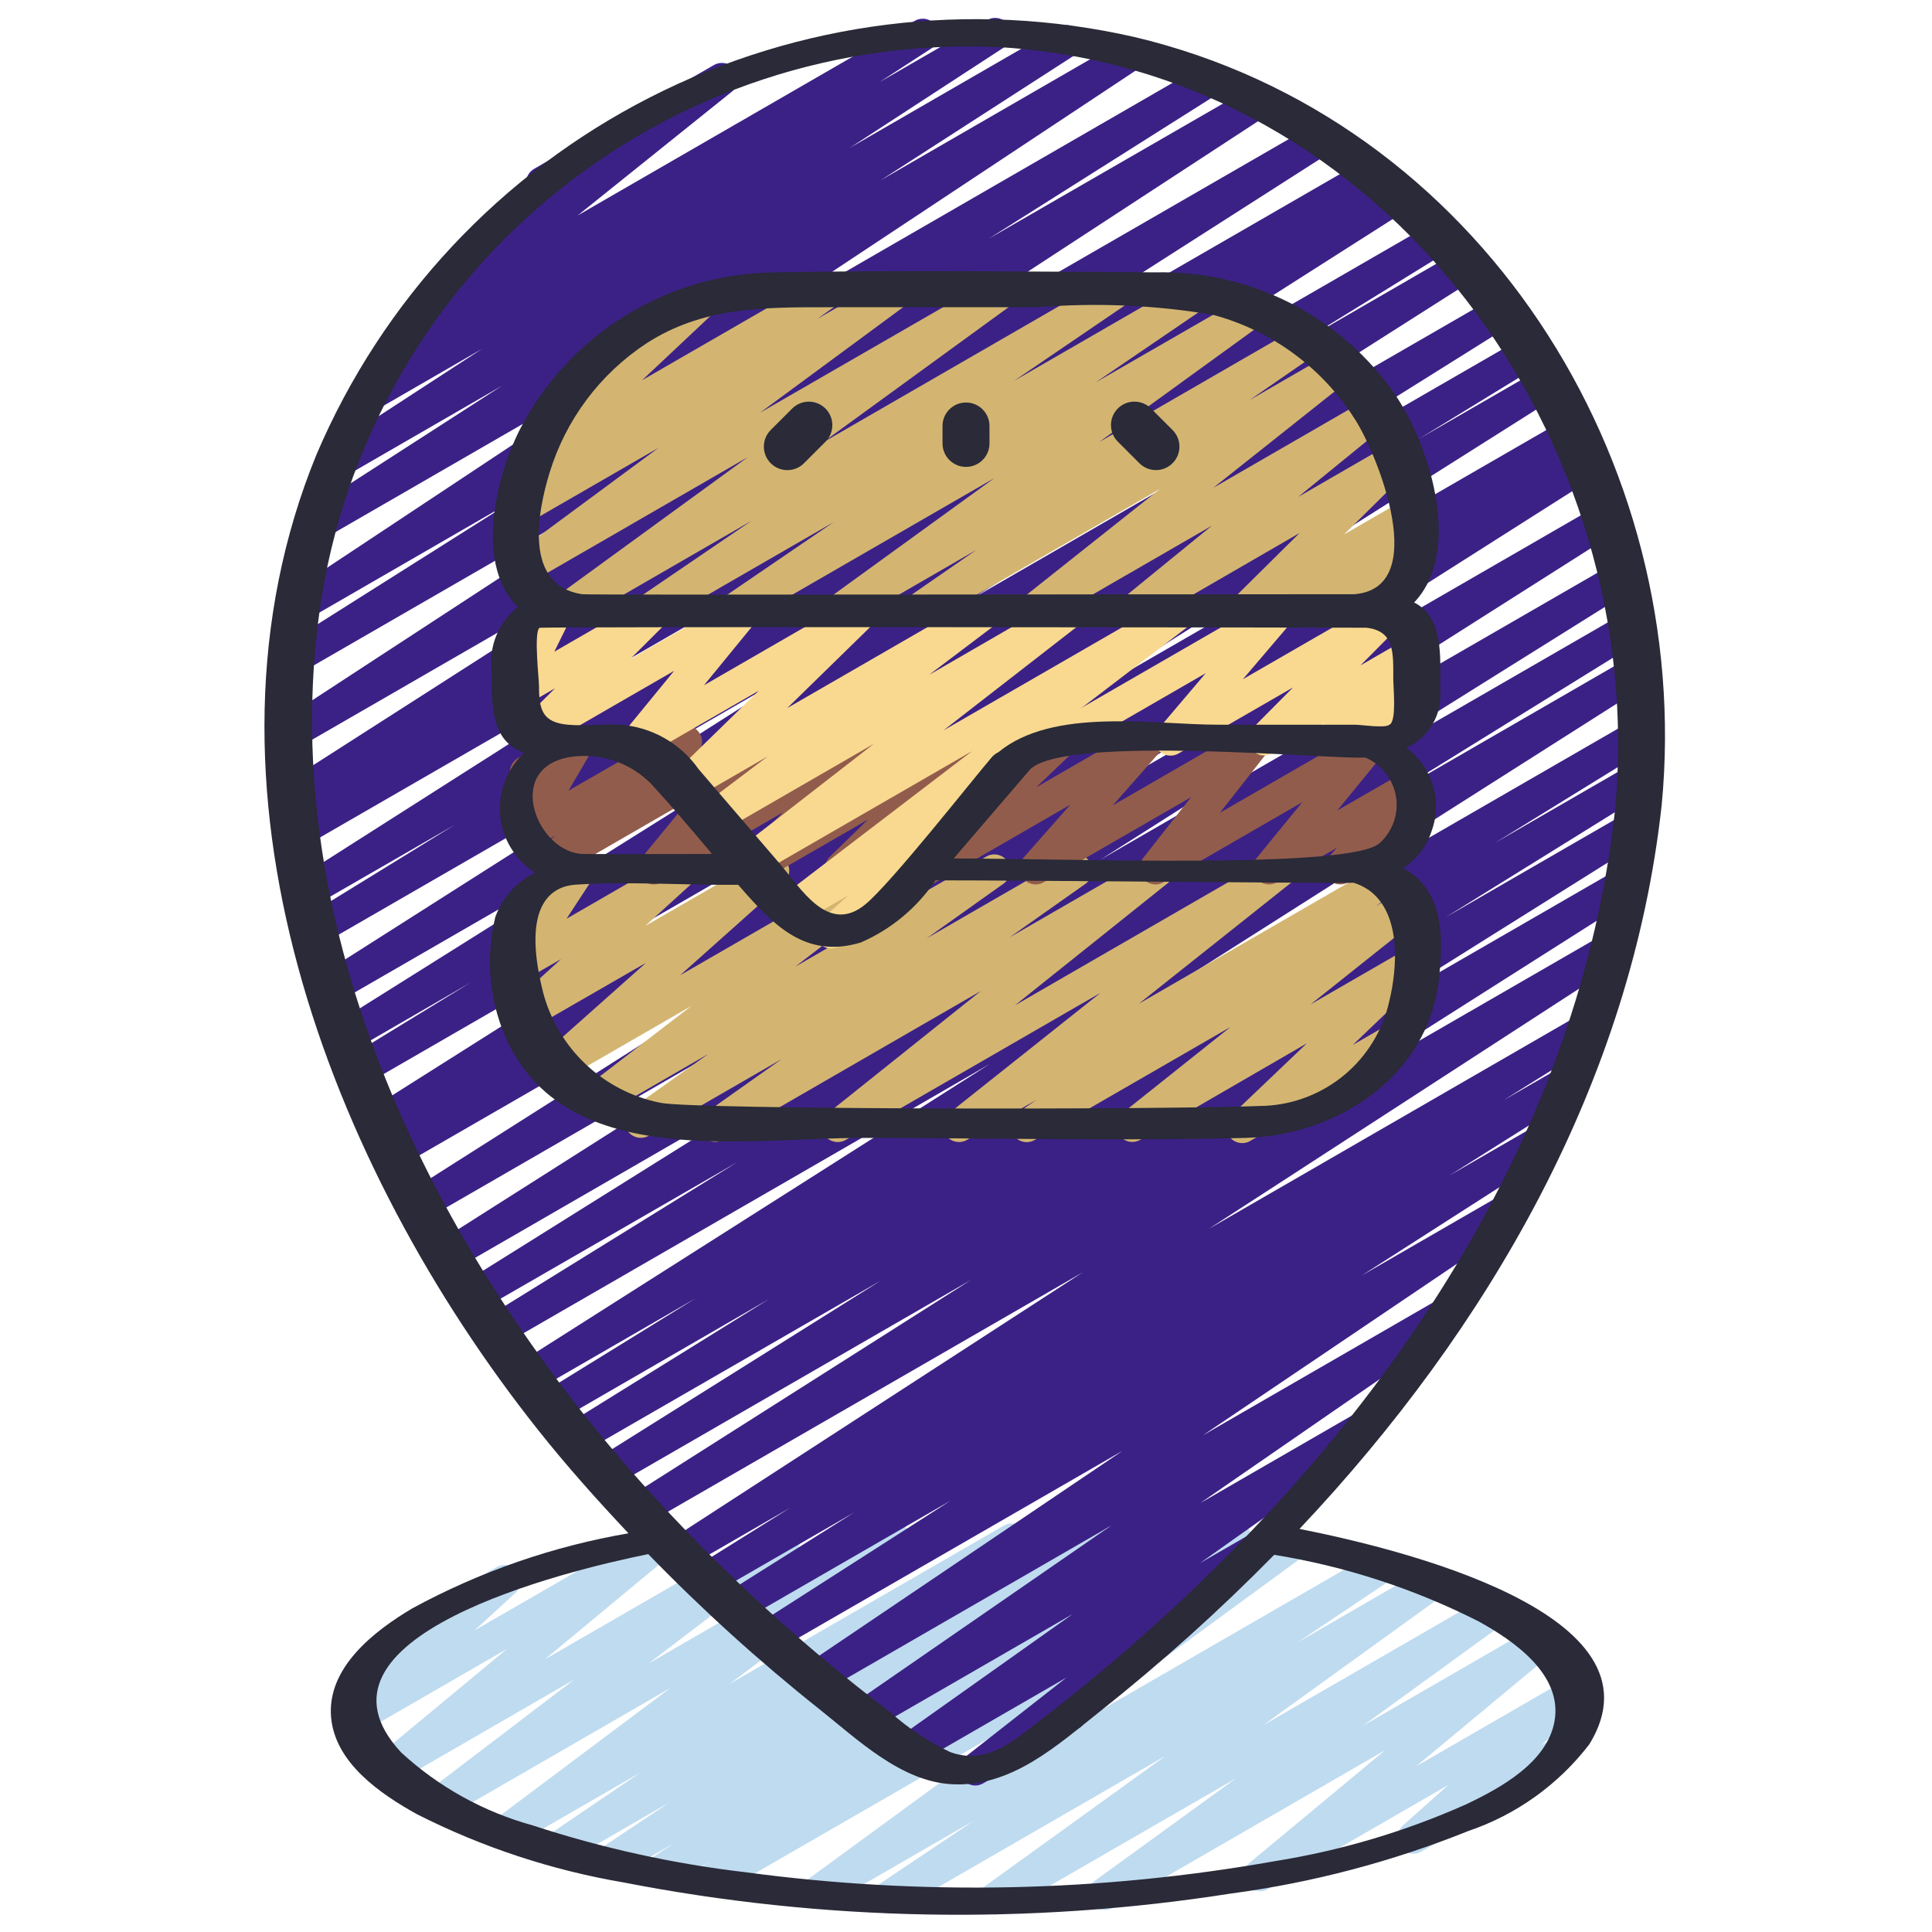 <svg width="44" height="44" viewBox="0 0 44 44" fill="none" xmlns="http://www.w3.org/2000/svg">
<g id="44px / map_restaurant_tags">
<g id="i">
<path id="Vector" d="M22.669 43.603C22.591 43.603 22.516 43.579 22.454 43.533C22.391 43.487 22.345 43.423 22.321 43.349C22.297 43.276 22.297 43.196 22.321 43.123C22.345 43.049 22.392 42.985 22.455 42.94L26.547 39.987L20.424 43.523C20.342 43.571 20.244 43.585 20.152 43.562C20.059 43.539 19.98 43.481 19.929 43.4C19.879 43.32 19.862 43.222 19.882 43.129C19.902 43.036 19.957 42.955 20.036 42.902L22.181 41.464L18.779 43.428C18.697 43.474 18.602 43.487 18.511 43.465C18.421 43.443 18.342 43.387 18.291 43.309C18.24 43.231 18.221 43.136 18.237 43.045C18.254 42.953 18.304 42.871 18.379 42.815L23.776 38.867L16.345 43.154C16.262 43.2 16.165 43.212 16.073 43.189C15.981 43.165 15.903 43.106 15.853 43.025C15.804 42.945 15.787 42.848 15.808 42.755C15.828 42.663 15.883 42.582 15.962 42.529L16.165 42.396L15.182 42.964C15.1 43.012 15.001 43.026 14.908 43.003C14.816 42.979 14.736 42.92 14.685 42.839C14.635 42.757 14.619 42.659 14.64 42.566C14.662 42.473 14.718 42.391 14.799 42.339L15.358 41.972L14.049 42.729C13.967 42.776 13.87 42.789 13.778 42.765C13.686 42.742 13.606 42.684 13.556 42.603C13.506 42.523 13.49 42.426 13.509 42.333C13.529 42.24 13.584 42.159 13.663 42.106L15.264 41.038L12.86 42.426C12.778 42.472 12.681 42.485 12.59 42.462C12.498 42.438 12.42 42.381 12.37 42.301C12.319 42.221 12.302 42.125 12.321 42.033C12.339 41.941 12.393 41.859 12.47 41.805L14.585 40.368L11.678 42.046C11.597 42.093 11.501 42.107 11.41 42.085C11.319 42.064 11.24 42.008 11.188 41.93C11.137 41.852 11.117 41.758 11.133 41.666C11.149 41.574 11.2 41.491 11.274 41.435L15.266 38.444L10.17 41.386C10.089 41.433 9.994 41.447 9.903 41.426C9.812 41.405 9.732 41.35 9.68 41.272C9.629 41.194 9.608 41.1 9.624 41.008C9.64 40.916 9.69 40.833 9.764 40.776L13.081 38.248L9.02 40.595C8.941 40.64 8.847 40.655 8.757 40.635C8.668 40.615 8.589 40.562 8.537 40.486C8.484 40.411 8.462 40.319 8.474 40.228C8.486 40.137 8.532 40.054 8.602 39.995L11.548 37.552L8.296 39.429C8.217 39.473 8.126 39.487 8.038 39.469C7.951 39.45 7.873 39.4 7.82 39.327C7.767 39.255 7.742 39.166 7.75 39.077C7.758 38.987 7.799 38.904 7.864 38.843L8.8 37.983C8.714 38.022 8.616 38.028 8.527 37.997C8.437 37.966 8.363 37.902 8.32 37.818C8.276 37.734 8.267 37.636 8.294 37.546C8.321 37.455 8.382 37.378 8.464 37.331L11.306 35.691C11.384 35.646 11.476 35.632 11.564 35.65C11.652 35.669 11.73 35.719 11.783 35.792C11.837 35.864 11.861 35.954 11.853 36.043C11.845 36.133 11.804 36.216 11.738 36.278L10.808 37.131L14.933 34.751C15.012 34.705 15.106 34.691 15.196 34.711C15.285 34.731 15.364 34.783 15.416 34.859C15.469 34.934 15.491 35.026 15.479 35.117C15.467 35.208 15.421 35.291 15.351 35.35L12.407 37.792L17.681 34.747C17.761 34.701 17.856 34.688 17.946 34.709C18.037 34.731 18.115 34.786 18.166 34.863C18.218 34.94 18.238 35.034 18.223 35.125C18.208 35.216 18.159 35.299 18.086 35.356L14.769 37.886L20.209 34.745C20.29 34.699 20.385 34.686 20.476 34.708C20.566 34.73 20.645 34.785 20.696 34.862C20.747 34.94 20.767 35.034 20.751 35.126C20.735 35.217 20.686 35.299 20.612 35.356L16.619 38.348L22.866 34.742C22.948 34.696 23.045 34.683 23.136 34.706C23.227 34.729 23.306 34.787 23.356 34.867C23.407 34.946 23.424 35.042 23.405 35.135C23.386 35.227 23.333 35.308 23.256 35.362L21.142 36.799L24.709 34.74C24.791 34.691 24.89 34.676 24.983 34.699C25.076 34.721 25.157 34.78 25.208 34.861C25.258 34.943 25.275 35.041 25.254 35.135C25.233 35.228 25.177 35.31 25.096 35.362L23.501 36.426L26.426 34.739C26.509 34.688 26.608 34.672 26.703 34.695C26.797 34.717 26.879 34.776 26.93 34.859C26.981 34.942 26.997 35.042 26.975 35.136C26.952 35.231 26.893 35.313 26.81 35.364L26.243 35.73L27.969 34.734C28.052 34.688 28.149 34.675 28.241 34.699C28.333 34.723 28.411 34.782 28.461 34.862C28.51 34.943 28.527 35.04 28.506 35.132C28.486 35.225 28.431 35.306 28.352 35.359L28.159 35.485L29.265 34.846C29.346 34.801 29.441 34.789 29.531 34.812C29.62 34.834 29.698 34.889 29.749 34.967C29.799 35.044 29.819 35.138 29.803 35.229C29.788 35.32 29.738 35.402 29.665 35.458L24.266 39.413L31.306 35.347C31.388 35.299 31.486 35.285 31.578 35.308C31.671 35.331 31.751 35.389 31.801 35.47C31.851 35.551 31.868 35.648 31.848 35.741C31.828 35.834 31.773 35.916 31.694 35.969L29.542 37.411L32.458 35.724C32.539 35.679 32.635 35.666 32.726 35.688C32.816 35.711 32.895 35.767 32.945 35.845C32.996 35.923 33.015 36.018 32.998 36.11C32.981 36.202 32.931 36.284 32.856 36.339L28.767 39.292L33.863 36.35C33.944 36.304 34.04 36.29 34.131 36.312C34.222 36.335 34.301 36.391 34.352 36.469C34.403 36.547 34.422 36.642 34.405 36.734C34.389 36.826 34.337 36.908 34.262 36.964L31.041 39.303L34.921 37.062C35.001 37.017 35.094 37.004 35.183 37.024C35.272 37.044 35.351 37.097 35.403 37.172C35.455 37.247 35.477 37.338 35.465 37.429C35.454 37.519 35.408 37.602 35.339 37.661L32.249 40.228L35.713 38.227C35.792 38.181 35.885 38.167 35.973 38.186C36.062 38.205 36.141 38.256 36.194 38.329C36.247 38.403 36.271 38.493 36.261 38.584C36.252 38.674 36.209 38.757 36.141 38.818L35.101 39.747L35.339 39.611C35.38 39.584 35.427 39.566 35.476 39.558C35.525 39.55 35.575 39.552 35.623 39.564C35.671 39.575 35.716 39.597 35.755 39.627C35.795 39.656 35.828 39.694 35.853 39.736C35.878 39.779 35.893 39.827 35.899 39.876C35.905 39.925 35.901 39.975 35.888 40.022C35.874 40.07 35.85 40.114 35.819 40.152C35.788 40.19 35.749 40.222 35.705 40.245L32.375 42.167C32.297 42.212 32.204 42.227 32.115 42.208C32.027 42.189 31.948 42.138 31.895 42.064C31.842 41.991 31.818 41.9 31.827 41.81C31.837 41.72 31.88 41.636 31.948 41.576L32.986 40.651L28.874 43.025C28.794 43.07 28.701 43.084 28.612 43.063C28.523 43.043 28.444 42.99 28.392 42.915C28.34 42.84 28.318 42.749 28.33 42.658C28.341 42.568 28.387 42.485 28.456 42.426L31.547 39.859L25.326 43.452C25.244 43.499 25.149 43.512 25.058 43.49C24.967 43.468 24.888 43.412 24.837 43.334C24.786 43.255 24.767 43.16 24.784 43.068C24.8 42.976 24.852 42.894 24.927 42.839L28.148 40.501L22.852 43.558C22.796 43.589 22.733 43.605 22.669 43.603Z" fill="#BFDBF0"/>
<path id="Vector_2" d="M22.213 40.664C22.137 40.664 22.063 40.64 22.001 40.596C21.939 40.552 21.892 40.489 21.867 40.417C21.842 40.345 21.84 40.267 21.861 40.194C21.883 40.121 21.927 40.056 21.987 40.009L24.286 38.207L20.879 40.173C20.798 40.218 20.702 40.231 20.612 40.208C20.521 40.185 20.443 40.129 20.392 40.05C20.342 39.972 20.323 39.877 20.34 39.785C20.358 39.694 20.409 39.612 20.484 39.557L24.431 36.758L19.845 39.406C19.763 39.451 19.667 39.464 19.576 39.441C19.485 39.418 19.406 39.361 19.356 39.282C19.306 39.203 19.288 39.108 19.306 39.016C19.324 38.924 19.376 38.842 19.452 38.788L25.306 34.745L18.746 38.532C18.664 38.578 18.567 38.592 18.475 38.569C18.383 38.545 18.304 38.488 18.254 38.407C18.203 38.327 18.186 38.231 18.206 38.138C18.225 38.045 18.279 37.964 18.357 37.91L25.568 33.04L17.662 37.602C17.579 37.647 17.482 37.659 17.39 37.635C17.299 37.611 17.221 37.552 17.172 37.471C17.122 37.391 17.106 37.294 17.127 37.202C17.147 37.11 17.202 37.029 17.28 36.976L21.655 34.173L16.905 36.915C16.822 36.966 16.722 36.981 16.628 36.957C16.534 36.934 16.452 36.874 16.402 36.791C16.352 36.708 16.337 36.608 16.36 36.514C16.383 36.419 16.443 36.338 16.526 36.288L19.46 34.441L16.251 36.293C16.168 36.337 16.072 36.347 15.982 36.322C15.891 36.296 15.814 36.237 15.766 36.157C15.718 36.077 15.702 35.981 15.722 35.889C15.742 35.798 15.797 35.718 15.874 35.665L18.006 34.333L15.649 35.694C15.566 35.745 15.466 35.761 15.371 35.738C15.277 35.716 15.195 35.656 15.144 35.573C15.093 35.49 15.077 35.391 15.1 35.296C15.123 35.201 15.182 35.12 15.265 35.069L24.665 28.973L14.713 34.716C14.63 34.762 14.532 34.773 14.441 34.749C14.35 34.724 14.271 34.666 14.222 34.584C14.173 34.504 14.158 34.407 14.178 34.314C14.199 34.222 14.255 34.141 14.334 34.089L22.121 29.145L13.949 33.863C13.865 33.911 13.767 33.925 13.674 33.901C13.581 33.876 13.501 33.817 13.451 33.734C13.402 33.652 13.386 33.553 13.409 33.46C13.431 33.367 13.489 33.286 13.571 33.235L20.059 29.166L13.286 33.073C13.202 33.12 13.104 33.133 13.012 33.108C12.919 33.084 12.84 33.024 12.791 32.942C12.742 32.86 12.727 32.762 12.749 32.669C12.771 32.576 12.829 32.495 12.909 32.444L17.517 29.584L12.716 32.36C12.633 32.407 12.534 32.419 12.442 32.395C12.349 32.37 12.27 32.311 12.221 32.229C12.172 32.147 12.157 32.048 12.179 31.956C12.201 31.863 12.259 31.782 12.34 31.731L15.849 29.565L12.197 31.674C12.114 31.72 12.016 31.732 11.924 31.708C11.833 31.684 11.754 31.625 11.704 31.544C11.655 31.463 11.639 31.366 11.66 31.273C11.681 31.18 11.737 31.099 11.816 31.047L22.54 24.233L11.457 30.632C11.373 30.682 11.273 30.697 11.179 30.673C11.085 30.65 11.004 30.589 10.954 30.506C10.904 30.423 10.889 30.323 10.912 30.228C10.936 30.134 10.996 30.053 11.08 30.003L16.788 26.469L10.94 29.842C10.857 29.889 10.759 29.901 10.667 29.877C10.575 29.852 10.496 29.793 10.447 29.712C10.397 29.63 10.382 29.533 10.403 29.44C10.425 29.347 10.481 29.266 10.561 29.215L19.268 23.767L10.366 28.909C10.283 28.956 10.185 28.969 10.092 28.945C10 28.921 9.92 28.862 9.871 28.78C9.821 28.699 9.806 28.601 9.827 28.508C9.849 28.414 9.906 28.333 9.986 28.282L21.763 20.802L9.725 27.754C9.641 27.804 9.542 27.82 9.447 27.797C9.353 27.773 9.271 27.714 9.221 27.631C9.17 27.547 9.155 27.448 9.178 27.353C9.201 27.259 9.261 27.177 9.344 27.127L21.346 19.507L9.131 26.555C9.047 26.6 8.95 26.611 8.859 26.585C8.768 26.56 8.691 26.5 8.642 26.419C8.594 26.338 8.579 26.241 8.601 26.15C8.622 26.058 8.678 25.977 8.757 25.926L9.002 25.779L8.824 25.882C8.741 25.927 8.644 25.939 8.552 25.914C8.461 25.89 8.383 25.831 8.334 25.75C8.285 25.669 8.269 25.572 8.29 25.48C8.31 25.388 8.366 25.307 8.445 25.255L19.812 18.068L8.342 24.689C8.259 24.735 8.161 24.747 8.069 24.722C7.977 24.697 7.898 24.638 7.85 24.556C7.801 24.474 7.786 24.376 7.808 24.284C7.83 24.191 7.887 24.11 7.968 24.059L10.724 22.373L8.063 23.913C7.98 23.961 7.881 23.974 7.788 23.95C7.695 23.926 7.615 23.866 7.565 23.784C7.516 23.701 7.501 23.603 7.523 23.509C7.546 23.416 7.604 23.335 7.685 23.284L16.743 17.6L7.723 22.807C7.64 22.854 7.541 22.867 7.449 22.843C7.356 22.819 7.277 22.76 7.227 22.678C7.178 22.597 7.162 22.499 7.183 22.405C7.205 22.312 7.262 22.231 7.343 22.18L18.863 14.851L7.374 21.482C7.291 21.527 7.194 21.538 7.102 21.513C7.011 21.488 6.933 21.428 6.885 21.347C6.836 21.266 6.821 21.169 6.842 21.077C6.863 20.985 6.92 20.904 6.999 20.852L10.355 18.786L7.196 20.607C7.114 20.643 7.022 20.649 6.936 20.622C6.851 20.596 6.778 20.539 6.732 20.462C6.685 20.385 6.669 20.294 6.685 20.206C6.701 20.118 6.749 20.039 6.82 19.983L17.504 13.177L6.986 19.247C6.902 19.292 6.805 19.302 6.714 19.277C6.623 19.252 6.546 19.192 6.497 19.111C6.449 19.03 6.434 18.933 6.456 18.841C6.477 18.749 6.533 18.669 6.612 18.617L6.853 18.471C6.768 18.505 6.673 18.507 6.587 18.476C6.501 18.444 6.43 18.382 6.388 18.3C6.346 18.219 6.336 18.125 6.359 18.036C6.383 17.948 6.439 17.872 6.516 17.822L16.515 11.418L6.82 17.013C6.737 17.06 6.64 17.073 6.548 17.05C6.456 17.026 6.376 16.968 6.326 16.887C6.277 16.806 6.26 16.709 6.28 16.616C6.301 16.523 6.356 16.442 6.436 16.389L17.306 9.29L6.847 15.327C6.764 15.372 6.667 15.384 6.575 15.36C6.484 15.335 6.406 15.276 6.357 15.195C6.308 15.114 6.292 15.017 6.313 14.925C6.333 14.833 6.389 14.752 6.468 14.7L11.721 11.382L6.982 14.12C6.899 14.168 6.801 14.181 6.709 14.158C6.616 14.135 6.536 14.076 6.486 13.995C6.436 13.914 6.419 13.817 6.44 13.723C6.46 13.63 6.517 13.549 6.596 13.496L15.668 7.483L7.381 12.268C7.298 12.313 7.202 12.324 7.111 12.3C7.02 12.275 6.942 12.217 6.893 12.137C6.844 12.057 6.828 11.961 6.847 11.869C6.867 11.777 6.921 11.696 6.999 11.643L11.437 8.783L7.854 10.853C7.771 10.902 7.673 10.915 7.58 10.892C7.487 10.869 7.407 10.81 7.357 10.728C7.307 10.647 7.291 10.549 7.312 10.455C7.333 10.362 7.39 10.281 7.47 10.229L10.975 7.947L8.534 9.357C8.451 9.405 8.353 9.419 8.26 9.395C8.167 9.372 8.087 9.313 8.037 9.232C7.987 9.15 7.971 9.052 7.992 8.959C8.013 8.865 8.07 8.784 8.15 8.732L9.354 7.949C9.273 7.99 9.18 7.999 9.092 7.975C9.005 7.952 8.929 7.897 8.88 7.821C8.831 7.745 8.812 7.653 8.826 7.564C8.84 7.474 8.887 7.393 8.958 7.336L12.491 4.501C12.405 4.537 12.308 4.539 12.22 4.507C12.133 4.474 12.061 4.41 12.019 4.326C11.978 4.242 11.97 4.146 11.997 4.057C12.024 3.967 12.084 3.891 12.165 3.845L16.263 1.479C16.343 1.435 16.436 1.422 16.525 1.443C16.614 1.464 16.692 1.517 16.744 1.593C16.796 1.668 16.817 1.76 16.804 1.851C16.792 1.941 16.745 2.024 16.675 2.082L13.155 4.908L20.83 0.476C20.913 0.428 21.011 0.414 21.104 0.437C21.197 0.461 21.277 0.52 21.327 0.601C21.377 0.683 21.393 0.781 21.372 0.874C21.351 0.967 21.294 1.049 21.214 1.101L20.032 1.87L22.479 0.458C22.561 0.41 22.66 0.396 22.753 0.419C22.846 0.442 22.925 0.501 22.976 0.583C23.026 0.664 23.042 0.762 23.021 0.856C23 0.949 22.943 1.03 22.862 1.082L19.353 3.368L24.12 0.615C24.203 0.572 24.299 0.561 24.389 0.586C24.479 0.61 24.556 0.669 24.605 0.748C24.653 0.828 24.67 0.923 24.65 1.015C24.631 1.106 24.578 1.187 24.501 1.24L20.055 4.107L25.586 0.912C25.668 0.864 25.766 0.851 25.859 0.874C25.951 0.897 26.031 0.955 26.082 1.037C26.132 1.118 26.148 1.215 26.128 1.308C26.107 1.402 26.051 1.483 25.972 1.536L16.905 7.545L27.377 1.499C27.46 1.453 27.557 1.442 27.648 1.466C27.74 1.491 27.818 1.55 27.867 1.631C27.916 1.712 27.932 1.808 27.911 1.901C27.89 1.993 27.835 2.074 27.756 2.126L22.513 5.439L28.488 1.993C28.571 1.947 28.668 1.935 28.759 1.959C28.85 1.983 28.928 2.041 28.978 2.122C29.027 2.202 29.044 2.298 29.024 2.39C29.004 2.482 28.95 2.563 28.872 2.617L17.997 9.72L29.943 2.827C30.026 2.782 30.123 2.77 30.214 2.794C30.306 2.818 30.384 2.877 30.433 2.957C30.482 3.038 30.498 3.135 30.478 3.227C30.458 3.319 30.403 3.4 30.325 3.453L20.323 9.849L31.081 3.639C31.164 3.593 31.262 3.581 31.354 3.606C31.446 3.631 31.525 3.69 31.573 3.772C31.622 3.854 31.637 3.952 31.615 4.044C31.593 4.137 31.536 4.218 31.456 4.269L31.336 4.342L31.687 4.14C31.77 4.093 31.868 4.081 31.959 4.105C32.051 4.129 32.13 4.188 32.179 4.269C32.229 4.35 32.245 4.448 32.224 4.54C32.203 4.633 32.147 4.714 32.068 4.766L21.381 11.573L32.66 5.06C32.701 5.035 32.747 5.019 32.794 5.012C32.842 5.005 32.891 5.008 32.937 5.02C32.984 5.031 33.028 5.052 33.066 5.081C33.105 5.11 33.138 5.146 33.162 5.187C33.187 5.229 33.203 5.274 33.21 5.322C33.217 5.37 33.215 5.418 33.203 5.465C33.191 5.512 33.17 5.556 33.141 5.594C33.112 5.633 33.076 5.665 33.035 5.69L29.658 7.773L33.242 5.701C33.283 5.676 33.329 5.659 33.376 5.652C33.424 5.645 33.472 5.647 33.519 5.658C33.566 5.67 33.61 5.69 33.649 5.719C33.688 5.747 33.721 5.783 33.746 5.824C33.771 5.865 33.787 5.911 33.795 5.959C33.802 6.006 33.8 6.055 33.788 6.102C33.777 6.148 33.756 6.192 33.728 6.231C33.7 6.27 33.664 6.303 33.623 6.328L22.113 13.65L34.073 6.747C34.156 6.697 34.256 6.682 34.35 6.705C34.445 6.728 34.526 6.788 34.576 6.872C34.626 6.955 34.641 7.055 34.618 7.149C34.594 7.244 34.535 7.325 34.451 7.375L25.384 13.053L34.697 7.677C34.781 7.631 34.879 7.619 34.971 7.644C35.063 7.668 35.141 7.728 35.19 7.81C35.239 7.892 35.254 7.989 35.232 8.082C35.21 8.175 35.153 8.255 35.072 8.307L32.319 9.993L35.115 8.38C35.198 8.334 35.295 8.322 35.386 8.347C35.478 8.372 35.556 8.43 35.605 8.511C35.654 8.592 35.67 8.689 35.649 8.782C35.629 8.874 35.573 8.955 35.494 9.007L24.127 16.194L35.691 9.52C35.774 9.473 35.873 9.46 35.966 9.484C36.059 9.509 36.138 9.569 36.187 9.652C36.236 9.734 36.251 9.833 36.228 9.926C36.205 10.02 36.146 10.1 36.065 10.151L35.816 10.303L35.984 10.205C36.068 10.155 36.167 10.139 36.262 10.162C36.356 10.185 36.438 10.245 36.488 10.328C36.539 10.412 36.554 10.511 36.531 10.606C36.508 10.7 36.448 10.782 36.365 10.832L24.36 18.459L36.451 11.477C36.534 11.429 36.632 11.416 36.725 11.44C36.817 11.464 36.897 11.523 36.947 11.605C36.996 11.687 37.012 11.785 36.99 11.878C36.968 11.971 36.911 12.052 36.831 12.104L25.059 19.58L36.799 12.803C36.883 12.755 36.981 12.741 37.074 12.765C37.167 12.789 37.247 12.849 37.297 12.931C37.346 13.014 37.361 13.112 37.339 13.206C37.317 13.299 37.258 13.38 37.177 13.431L28.463 18.881L37.014 13.945C37.097 13.901 37.194 13.89 37.285 13.915C37.376 13.94 37.453 13.999 37.502 14.08C37.55 14.161 37.565 14.257 37.545 14.349C37.524 14.441 37.469 14.521 37.39 14.574L31.687 18.105L37.13 14.96C37.213 14.913 37.311 14.899 37.404 14.924C37.496 14.947 37.576 15.007 37.626 15.088C37.675 15.17 37.691 15.268 37.669 15.361C37.648 15.454 37.59 15.535 37.51 15.587L26.789 22.402L37.194 16.395C37.236 16.37 37.282 16.354 37.329 16.347C37.377 16.34 37.426 16.342 37.472 16.354C37.519 16.366 37.563 16.387 37.601 16.416C37.64 16.444 37.673 16.48 37.697 16.522C37.722 16.563 37.738 16.609 37.745 16.657C37.752 16.704 37.749 16.753 37.738 16.799C37.726 16.846 37.705 16.89 37.676 16.929C37.648 16.967 37.611 17 37.57 17.024L34.05 19.195L37.156 17.401C37.239 17.351 37.339 17.337 37.433 17.36C37.528 17.384 37.609 17.444 37.659 17.527C37.709 17.611 37.724 17.711 37.7 17.805C37.676 17.899 37.616 17.98 37.533 18.03L32.932 20.885L37.049 18.508C37.132 18.458 37.232 18.443 37.326 18.466C37.373 18.478 37.417 18.498 37.456 18.527C37.495 18.556 37.527 18.592 37.552 18.633C37.577 18.674 37.593 18.72 37.6 18.768C37.608 18.815 37.605 18.864 37.594 18.911C37.582 18.957 37.562 19.001 37.533 19.04C37.504 19.079 37.468 19.111 37.427 19.136L30.936 23.207L36.854 19.791C36.937 19.745 37.035 19.733 37.126 19.758C37.217 19.782 37.296 19.841 37.345 19.922C37.394 20.003 37.409 20.1 37.389 20.192C37.368 20.285 37.312 20.365 37.233 20.418L29.446 25.363L36.541 21.267C36.582 21.241 36.628 21.225 36.675 21.217C36.723 21.21 36.772 21.212 36.819 21.223C36.865 21.234 36.91 21.254 36.949 21.283C36.987 21.311 37.02 21.347 37.046 21.388C37.071 21.429 37.088 21.474 37.095 21.522C37.103 21.57 37.101 21.618 37.09 21.665C37.078 21.712 37.058 21.756 37.03 21.795C37.002 21.834 36.966 21.867 36.925 21.892L27.528 27.988L36.007 23.091C36.09 23.046 36.187 23.034 36.279 23.058C36.371 23.083 36.449 23.142 36.498 23.224C36.547 23.305 36.562 23.402 36.541 23.495C36.519 23.587 36.463 23.668 36.383 23.72L34.246 25.055L35.566 24.295C35.65 24.249 35.747 24.237 35.838 24.262C35.93 24.286 36.008 24.345 36.057 24.426C36.106 24.507 36.122 24.604 36.101 24.696C36.08 24.789 36.025 24.869 35.946 24.922L33.012 26.77L35.003 25.621C35.086 25.575 35.183 25.563 35.275 25.587C35.367 25.611 35.446 25.67 35.495 25.751C35.544 25.832 35.56 25.929 35.539 26.022C35.518 26.114 35.462 26.195 35.383 26.247L31.011 29.05L34.214 27.201C34.296 27.155 34.392 27.142 34.484 27.165C34.575 27.188 34.654 27.246 34.704 27.326C34.754 27.405 34.771 27.501 34.753 27.594C34.734 27.686 34.68 27.767 34.603 27.821L27.39 32.692L32.796 29.571C32.878 29.525 32.974 29.512 33.066 29.535C33.157 29.558 33.236 29.615 33.286 29.694C33.336 29.774 33.354 29.869 33.336 29.962C33.318 30.054 33.264 30.136 33.188 30.19L27.333 34.233L30.881 32.185C30.962 32.14 31.058 32.127 31.148 32.15C31.239 32.173 31.317 32.229 31.367 32.308C31.418 32.386 31.436 32.481 31.419 32.573C31.402 32.664 31.351 32.746 31.276 32.801L27.331 35.598L28.378 34.994C28.459 34.948 28.553 34.934 28.644 34.955C28.734 34.975 28.813 35.029 28.865 35.106C28.917 35.183 28.938 35.276 28.924 35.368C28.91 35.46 28.861 35.542 28.788 35.6L24.674 38.83C24.682 38.841 24.69 38.852 24.696 38.864C24.745 38.948 24.758 39.048 24.733 39.142C24.708 39.236 24.646 39.316 24.562 39.365L22.397 40.611C22.341 40.645 22.278 40.663 22.213 40.664Z" fill="#3B2186"/>
<path id="Vector_3" d="M23.384 26.012C23.306 26.012 23.23 25.987 23.167 25.94C23.104 25.894 23.057 25.829 23.034 25.754C23.011 25.679 23.012 25.599 23.037 25.525C23.063 25.451 23.112 25.387 23.176 25.343L23.604 25.049L22.022 25.96C21.942 26.006 21.847 26.02 21.758 25.999C21.668 25.978 21.589 25.924 21.537 25.848C21.485 25.772 21.464 25.679 21.478 25.588C21.491 25.496 21.539 25.414 21.61 25.356L25.064 22.611L19.262 25.96C19.182 26.006 19.088 26.021 18.998 26C18.907 25.98 18.828 25.926 18.776 25.85C18.724 25.773 18.703 25.68 18.716 25.589C18.73 25.497 18.777 25.415 18.849 25.357L22.337 22.57L16.47 25.958C16.388 26.003 16.293 26.016 16.202 25.993C16.112 25.971 16.033 25.914 15.983 25.836C15.932 25.757 15.914 25.662 15.931 25.571C15.948 25.479 15.999 25.397 16.075 25.342L17.805 24.118L14.776 25.866C14.694 25.912 14.598 25.925 14.508 25.903C14.417 25.881 14.338 25.824 14.287 25.746C14.237 25.667 14.218 25.572 14.235 25.48C14.252 25.388 14.304 25.306 14.379 25.251L16.13 24.004L13.681 25.418C13.6 25.464 13.506 25.477 13.416 25.455C13.326 25.434 13.248 25.379 13.196 25.302C13.145 25.226 13.124 25.132 13.139 25.041C13.154 24.95 13.202 24.867 13.275 24.81L15.747 22.909L12.772 24.626C12.693 24.672 12.6 24.686 12.512 24.667C12.423 24.648 12.344 24.597 12.291 24.524C12.238 24.45 12.214 24.36 12.224 24.269C12.233 24.179 12.276 24.096 12.344 24.035L14.713 21.927L12.115 23.423C12.037 23.466 11.946 23.48 11.859 23.461C11.771 23.442 11.694 23.392 11.641 23.32C11.588 23.247 11.564 23.159 11.572 23.07C11.58 22.981 11.62 22.898 11.685 22.836L12.777 21.843L11.939 22.326C11.867 22.367 11.784 22.383 11.703 22.372C11.621 22.36 11.546 22.321 11.489 22.261C11.432 22.201 11.397 22.124 11.39 22.042C11.382 21.959 11.403 21.877 11.448 21.808L12.053 20.884C11.976 20.902 11.895 20.894 11.822 20.863C11.75 20.832 11.689 20.778 11.649 20.71C11.6 20.626 11.587 20.526 11.612 20.433C11.637 20.339 11.698 20.259 11.782 20.21L12.999 19.508C13.07 19.467 13.153 19.451 13.235 19.463C13.317 19.475 13.392 19.514 13.449 19.574C13.505 19.633 13.54 19.711 13.548 19.793C13.555 19.875 13.535 19.957 13.49 20.026L12.903 20.923L15.357 19.507C15.435 19.463 15.526 19.45 15.613 19.469C15.7 19.488 15.778 19.538 15.831 19.61C15.884 19.682 15.908 19.771 15.9 19.86C15.892 19.949 15.852 20.032 15.787 20.093L14.695 21.087L17.436 19.507C17.514 19.465 17.604 19.454 17.69 19.474C17.776 19.493 17.852 19.544 17.904 19.615C17.956 19.686 17.98 19.774 17.973 19.862C17.965 19.95 17.926 20.032 17.863 20.093L15.491 22.21L20.184 19.503C20.265 19.458 20.359 19.445 20.449 19.466C20.539 19.488 20.617 19.542 20.669 19.619C20.72 19.696 20.741 19.789 20.726 19.88C20.712 19.972 20.663 20.054 20.59 20.111L18.113 22.014L22.462 19.507C22.543 19.46 22.64 19.447 22.731 19.469C22.822 19.492 22.901 19.548 22.952 19.627C23.003 19.706 23.021 19.802 23.004 19.894C22.986 19.986 22.934 20.068 22.858 20.123L21.106 21.369L24.333 19.508C24.414 19.462 24.51 19.45 24.6 19.472C24.691 19.495 24.769 19.551 24.82 19.63C24.87 19.708 24.889 19.803 24.872 19.895C24.855 19.987 24.803 20.068 24.728 20.124L22.993 21.348L26.186 19.507C26.266 19.461 26.36 19.446 26.451 19.467C26.541 19.487 26.62 19.541 26.672 19.617C26.724 19.694 26.746 19.787 26.732 19.878C26.718 19.97 26.671 20.053 26.599 20.11L23.113 22.897L28.98 19.51C29.06 19.464 29.154 19.45 29.244 19.471C29.334 19.492 29.413 19.546 29.465 19.622C29.516 19.698 29.538 19.791 29.524 19.882C29.511 19.974 29.463 20.056 29.391 20.114L25.936 22.86L31.363 19.726C31.445 19.68 31.542 19.667 31.633 19.69C31.724 19.713 31.803 19.77 31.853 19.849C31.904 19.929 31.921 20.025 31.903 20.117C31.885 20.209 31.832 20.291 31.755 20.345L31.328 20.638L31.903 20.307C31.983 20.262 32.077 20.249 32.166 20.27C32.255 20.291 32.333 20.345 32.385 20.421C32.436 20.496 32.458 20.588 32.444 20.679C32.431 20.77 32.385 20.852 32.314 20.91L29.847 22.875L32.061 21.597C32.139 21.549 32.233 21.531 32.323 21.549C32.413 21.566 32.494 21.616 32.548 21.69C32.603 21.764 32.628 21.855 32.619 21.947C32.609 22.038 32.566 22.123 32.497 22.183L30.81 23.797L31.698 23.284C31.781 23.24 31.879 23.23 31.97 23.256C32.06 23.283 32.138 23.343 32.185 23.425C32.232 23.507 32.246 23.604 32.224 23.696C32.201 23.788 32.144 23.867 32.064 23.918L28.512 25.96C28.434 26.018 28.336 26.044 28.24 26.03C28.144 26.016 28.057 25.965 27.999 25.887C27.94 25.809 27.915 25.711 27.929 25.615C27.943 25.519 27.994 25.432 28.072 25.373L29.764 23.76L25.966 25.96C25.886 26.005 25.792 26.018 25.703 25.997C25.614 25.976 25.536 25.922 25.484 25.846C25.433 25.771 25.411 25.679 25.424 25.588C25.437 25.497 25.484 25.415 25.554 25.357L28.025 23.388L23.568 25.96C23.512 25.993 23.449 26.011 23.384 26.012Z" fill="#D3B571"/>
<path id="Vector_4" d="M21.129 20.145C21.056 20.145 20.984 20.123 20.924 20.082C20.863 20.04 20.816 19.982 20.789 19.914C20.762 19.846 20.756 19.771 20.771 19.7C20.787 19.628 20.824 19.563 20.877 19.513L21.688 18.738L19.337 20.093C19.259 20.138 19.169 20.153 19.081 20.135C18.994 20.118 18.916 20.069 18.861 19.998C18.808 19.927 18.781 19.838 18.788 19.749C18.794 19.66 18.833 19.577 18.897 19.514L19.766 18.666L17.293 20.093C17.216 20.137 17.127 20.152 17.041 20.135C16.954 20.118 16.877 20.07 16.823 20.001C16.768 19.932 16.741 19.845 16.745 19.757C16.749 19.669 16.785 19.586 16.846 19.522L17.827 18.504L15.072 20.093C14.998 20.137 14.911 20.152 14.826 20.138C14.742 20.123 14.665 20.079 14.609 20.014C14.553 19.948 14.523 19.865 14.522 19.779C14.521 19.693 14.551 19.61 14.605 19.544L15.698 18.214L12.721 19.932C12.643 19.978 12.55 19.993 12.461 19.974C12.372 19.954 12.293 19.903 12.24 19.829C12.187 19.755 12.163 19.664 12.173 19.574C12.183 19.483 12.227 19.4 12.295 19.34L12.647 19.029L12.116 19.335C12.046 19.376 11.964 19.392 11.884 19.381C11.804 19.371 11.729 19.334 11.672 19.276C11.615 19.219 11.579 19.145 11.568 19.064C11.558 18.984 11.575 18.903 11.616 18.833L12.162 17.9L12.149 17.907C12.066 17.951 11.968 17.961 11.877 17.935C11.786 17.908 11.709 17.848 11.662 17.766C11.615 17.684 11.601 17.587 11.623 17.495C11.646 17.404 11.703 17.324 11.783 17.273L12.998 16.572C13.067 16.532 13.148 16.515 13.228 16.526C13.307 16.537 13.381 16.574 13.438 16.631C13.495 16.688 13.531 16.763 13.541 16.843C13.552 16.923 13.535 17.005 13.494 17.074L12.947 18.007L15.44 16.573C15.518 16.529 15.611 16.515 15.699 16.534C15.788 16.553 15.866 16.604 15.919 16.678C15.972 16.751 15.996 16.842 15.986 16.932C15.976 17.022 15.933 17.105 15.866 17.165L15.514 17.476L17.079 16.573C17.153 16.53 17.24 16.515 17.325 16.529C17.41 16.544 17.486 16.588 17.542 16.654C17.598 16.719 17.628 16.802 17.629 16.888C17.63 16.974 17.601 17.057 17.546 17.123L16.453 18.453L19.71 16.573C19.786 16.53 19.876 16.515 19.962 16.532C20.049 16.549 20.126 16.597 20.18 16.666C20.235 16.735 20.262 16.822 20.258 16.91C20.254 16.998 20.218 17.081 20.157 17.145L19.176 18.163L21.93 16.573C22.008 16.529 22.099 16.514 22.186 16.532C22.274 16.549 22.352 16.598 22.406 16.669C22.46 16.741 22.486 16.829 22.479 16.918C22.473 17.007 22.434 17.09 22.37 17.153L21.501 18.001L23.974 16.573C24.052 16.529 24.143 16.515 24.23 16.533C24.318 16.551 24.396 16.601 24.449 16.672C24.503 16.744 24.529 16.832 24.521 16.921C24.514 17.01 24.475 17.094 24.411 17.156L23.6 17.93L25.951 16.573C26.026 16.53 26.114 16.515 26.199 16.531C26.285 16.547 26.362 16.592 26.417 16.659C26.472 16.726 26.501 16.811 26.5 16.898C26.498 16.984 26.466 17.068 26.409 17.133L25.343 18.342L28.406 16.573C28.48 16.531 28.566 16.515 28.65 16.53C28.734 16.544 28.81 16.587 28.866 16.651C28.922 16.715 28.954 16.797 28.956 16.882C28.958 16.968 28.93 17.051 28.877 17.118L27.782 18.511L31.029 16.637C31.103 16.595 31.19 16.58 31.274 16.595C31.358 16.61 31.434 16.654 31.49 16.719C31.545 16.784 31.576 16.866 31.577 16.952C31.578 17.037 31.549 17.12 31.495 17.187L30.454 18.46L31.99 17.574C32.066 17.531 32.154 17.515 32.239 17.531C32.324 17.547 32.401 17.592 32.456 17.659C32.511 17.726 32.541 17.81 32.54 17.897C32.538 17.984 32.506 18.067 32.45 18.133L32.152 18.474C32.216 18.473 32.279 18.49 32.335 18.522C32.39 18.555 32.436 18.601 32.468 18.657C32.516 18.741 32.529 18.841 32.504 18.935C32.479 19.028 32.418 19.108 32.334 19.157L30.706 20.093C30.631 20.136 30.543 20.151 30.458 20.135C30.373 20.12 30.296 20.075 30.241 20.008C30.186 19.941 30.157 19.857 30.158 19.771C30.159 19.684 30.19 19.601 30.247 19.535L30.444 19.31L29.084 20.093C29.01 20.136 28.923 20.151 28.839 20.137C28.754 20.122 28.678 20.078 28.622 20.013C28.567 19.948 28.536 19.865 28.535 19.78C28.534 19.694 28.563 19.611 28.617 19.544L29.658 18.27L26.5 20.093C26.426 20.136 26.34 20.152 26.256 20.137C26.172 20.123 26.095 20.08 26.04 20.016C25.984 19.952 25.952 19.87 25.95 19.785C25.948 19.7 25.976 19.616 26.028 19.549L27.124 18.156L23.768 20.093C23.693 20.137 23.605 20.152 23.52 20.136C23.434 20.12 23.357 20.075 23.302 20.008C23.247 19.941 23.218 19.856 23.219 19.77C23.221 19.683 23.253 19.599 23.31 19.534L24.376 18.326L21.312 20.093C21.257 20.127 21.194 20.145 21.129 20.145Z" fill="#925C4C"/>
<path id="Vector_5" d="M24.102 17.215C24.022 17.215 23.943 17.189 23.879 17.139C23.815 17.09 23.769 17.021 23.748 16.943C23.727 16.865 23.733 16.783 23.764 16.708C23.795 16.634 23.849 16.571 23.919 16.531L28.93 13.64C29.005 13.597 29.092 13.582 29.177 13.597C29.262 13.613 29.339 13.657 29.394 13.723C29.449 13.789 29.479 13.873 29.479 13.959C29.479 14.045 29.448 14.129 29.393 14.194L28.307 15.468L31.46 13.65C31.537 13.606 31.627 13.591 31.714 13.608C31.802 13.626 31.879 13.674 31.934 13.744C31.988 13.815 32.015 13.902 32.009 13.991C32.004 14.079 31.966 14.163 31.904 14.226L30.983 15.155L32.063 14.53C32.14 14.486 32.23 14.471 32.317 14.488C32.404 14.505 32.481 14.552 32.536 14.622C32.59 14.692 32.618 14.779 32.613 14.867C32.608 14.955 32.572 15.039 32.511 15.102L32.255 15.368C32.335 15.37 32.412 15.398 32.475 15.447C32.538 15.497 32.582 15.566 32.602 15.643C32.622 15.721 32.616 15.803 32.585 15.877C32.554 15.95 32.5 16.012 32.43 16.052L30.507 17.16C30.43 17.204 30.34 17.219 30.254 17.203C30.167 17.186 30.089 17.138 30.035 17.069C29.98 16.999 29.953 16.913 29.957 16.824C29.961 16.736 29.997 16.653 30.059 16.589L30.182 16.461L28.967 17.16C28.89 17.202 28.801 17.215 28.715 17.197C28.63 17.178 28.553 17.13 28.5 17.061C28.447 16.991 28.421 16.905 28.425 16.818C28.43 16.73 28.466 16.648 28.527 16.584L29.448 15.656L26.84 17.16C26.765 17.203 26.678 17.218 26.593 17.203C26.508 17.188 26.431 17.143 26.376 17.077C26.321 17.011 26.291 16.927 26.291 16.841C26.291 16.755 26.322 16.672 26.377 16.606L27.46 15.331L24.284 17.164C24.229 17.197 24.167 17.214 24.102 17.215Z" fill="#F9D990"/>
<path id="Vector_6" d="M18.928 21.601C18.854 21.601 18.781 21.578 18.72 21.536C18.659 21.494 18.612 21.434 18.586 21.364C18.559 21.295 18.554 21.219 18.572 21.147C18.59 21.075 18.628 21.01 18.684 20.96L19.323 20.389L18.191 21.042C18.11 21.088 18.015 21.102 17.924 21.081C17.834 21.06 17.755 21.005 17.703 20.928C17.651 20.85 17.631 20.756 17.646 20.664C17.661 20.572 17.711 20.49 17.785 20.433L22.137 17.107L17.239 19.934C17.159 19.98 17.064 19.995 16.973 19.974C16.882 19.953 16.802 19.899 16.75 19.822C16.698 19.744 16.678 19.65 16.693 19.558C16.708 19.466 16.757 19.383 16.831 19.326L19.901 16.94L16.403 18.96C16.322 19.007 16.226 19.022 16.134 19.001C16.043 18.98 15.963 18.924 15.912 18.846C15.86 18.768 15.84 18.673 15.856 18.581C15.872 18.488 15.923 18.406 15.998 18.35L17.481 17.228L15.767 18.218C15.69 18.262 15.598 18.277 15.511 18.259C15.424 18.242 15.346 18.193 15.292 18.122C15.238 18.051 15.211 17.962 15.218 17.873C15.224 17.784 15.263 17.701 15.327 17.638L17.279 15.732L14.659 17.244C14.585 17.287 14.498 17.302 14.414 17.287C14.33 17.272 14.254 17.228 14.199 17.163C14.143 17.098 14.113 17.016 14.111 16.93C14.111 16.845 14.139 16.762 14.193 16.695L15.353 15.278L12.279 17.052C12.202 17.095 12.112 17.109 12.026 17.091C11.94 17.073 11.863 17.024 11.809 16.954C11.756 16.884 11.729 16.797 11.735 16.709C11.74 16.621 11.777 16.538 11.839 16.475L12.641 15.675L11.94 16.08C11.872 16.12 11.793 16.137 11.714 16.128C11.636 16.119 11.562 16.085 11.504 16.031C11.447 15.977 11.408 15.906 11.394 15.828C11.38 15.751 11.392 15.67 11.427 15.6L11.815 14.813C11.747 14.82 11.678 14.806 11.618 14.774C11.557 14.741 11.508 14.691 11.476 14.631C11.452 14.589 11.436 14.543 11.43 14.495C11.424 14.447 11.427 14.399 11.44 14.352C11.452 14.306 11.474 14.262 11.503 14.224C11.533 14.186 11.569 14.154 11.611 14.13L12.467 13.64C12.535 13.6 12.614 13.583 12.693 13.592C12.771 13.601 12.845 13.635 12.903 13.689C12.96 13.743 12.999 13.814 13.013 13.892C13.027 13.97 13.015 14.05 12.98 14.12L12.624 14.842L14.706 13.641C14.783 13.598 14.873 13.584 14.96 13.602C15.046 13.62 15.123 13.669 15.176 13.739C15.229 13.809 15.256 13.896 15.25 13.984C15.245 14.072 15.208 14.155 15.146 14.218L14.345 15.017L16.727 13.64C16.801 13.598 16.888 13.583 16.972 13.598C17.056 13.613 17.132 13.656 17.188 13.722C17.243 13.787 17.274 13.869 17.275 13.954C17.276 14.04 17.247 14.123 17.193 14.189L16.033 15.606L19.44 13.64C19.517 13.596 19.608 13.581 19.696 13.598C19.783 13.616 19.861 13.665 19.915 13.736C19.969 13.807 19.995 13.895 19.989 13.984C19.982 14.073 19.944 14.157 19.88 14.22L17.929 16.126L22.233 13.642C22.314 13.596 22.409 13.583 22.5 13.604C22.59 13.626 22.669 13.681 22.72 13.758C22.771 13.835 22.792 13.93 22.776 14.021C22.761 14.113 22.712 14.195 22.638 14.252L21.159 15.37L24.152 13.64C24.233 13.595 24.327 13.582 24.416 13.604C24.506 13.625 24.584 13.68 24.635 13.756C24.687 13.832 24.707 13.925 24.693 14.016C24.68 14.107 24.632 14.189 24.56 14.247L21.487 16.634L26.678 13.64C26.759 13.594 26.854 13.579 26.945 13.601C27.035 13.622 27.115 13.677 27.166 13.754C27.218 13.832 27.238 13.926 27.223 14.018C27.208 14.11 27.158 14.192 27.084 14.249L22.258 17.938C22.328 17.948 22.392 17.977 22.446 18.023C22.499 18.068 22.538 18.128 22.558 18.195C22.579 18.262 22.579 18.333 22.561 18.4C22.542 18.468 22.504 18.528 22.452 18.575L20.717 20.125C20.731 20.142 20.743 20.16 20.754 20.179C20.802 20.263 20.816 20.363 20.79 20.457C20.765 20.551 20.704 20.631 20.62 20.679L19.111 21.551C19.056 21.584 18.993 21.601 18.928 21.601Z" fill="#F9D990"/>
<path id="Vector_7" d="M14.756 14.278C14.678 14.278 14.601 14.253 14.539 14.206C14.476 14.16 14.429 14.094 14.406 14.019C14.383 13.944 14.385 13.864 14.411 13.79C14.436 13.716 14.485 13.653 14.55 13.608L17.112 11.863L13.079 14.192C12.998 14.239 12.902 14.252 12.811 14.23C12.72 14.208 12.641 14.152 12.59 14.073C12.539 13.995 12.52 13.9 12.537 13.808C12.553 13.716 12.605 13.634 12.68 13.579L17.034 10.409L12.037 13.294C11.956 13.34 11.86 13.354 11.769 13.332C11.678 13.31 11.599 13.255 11.548 13.177C11.497 13.098 11.477 13.004 11.493 12.912C11.51 12.82 11.561 12.737 11.636 12.682L15 10.197L12.007 11.924C11.925 11.97 11.829 11.983 11.738 11.96C11.647 11.937 11.569 11.881 11.518 11.802C11.468 11.723 11.449 11.628 11.467 11.536C11.484 11.444 11.536 11.362 11.612 11.307L12.186 10.902C12.114 10.923 12.037 10.921 11.966 10.898C11.895 10.874 11.832 10.829 11.787 10.77C11.733 10.697 11.707 10.608 11.715 10.518C11.723 10.428 11.764 10.345 11.83 10.283L13.566 8.646C13.483 8.657 13.398 8.638 13.326 8.593C13.254 8.548 13.201 8.479 13.174 8.399C13.147 8.319 13.148 8.232 13.178 8.153C13.208 8.074 13.264 8.007 13.338 7.965L15.84 6.52C15.918 6.473 16.011 6.457 16.1 6.475C16.189 6.493 16.269 6.543 16.323 6.617C16.377 6.69 16.402 6.781 16.393 6.871C16.384 6.962 16.341 7.046 16.274 7.107L14.624 8.659L18.7 6.307C18.781 6.262 18.877 6.25 18.966 6.273C19.056 6.297 19.134 6.353 19.184 6.431C19.234 6.509 19.253 6.603 19.236 6.694C19.219 6.786 19.169 6.867 19.094 6.923L18.611 7.264L20.274 6.307C20.355 6.261 20.45 6.248 20.54 6.27C20.63 6.293 20.709 6.348 20.76 6.426C20.811 6.504 20.83 6.598 20.814 6.689C20.798 6.781 20.748 6.863 20.674 6.919L17.306 9.402L22.674 6.307C22.756 6.261 22.852 6.247 22.942 6.269C23.033 6.291 23.112 6.347 23.163 6.426C23.214 6.504 23.233 6.599 23.217 6.691C23.2 6.783 23.149 6.865 23.073 6.921L18.72 10.089L25.272 6.307C25.354 6.262 25.45 6.251 25.54 6.274C25.63 6.298 25.708 6.355 25.758 6.434C25.807 6.513 25.825 6.608 25.807 6.699C25.789 6.791 25.737 6.872 25.661 6.926L23.095 8.674L27.078 6.375C27.16 6.327 27.258 6.313 27.35 6.336C27.442 6.359 27.522 6.416 27.573 6.497C27.623 6.577 27.641 6.674 27.621 6.767C27.602 6.86 27.547 6.942 27.468 6.995L24.951 8.711L28.388 6.731C28.469 6.683 28.566 6.669 28.658 6.69C28.75 6.712 28.83 6.768 28.882 6.847C28.933 6.927 28.952 7.023 28.934 7.116C28.917 7.209 28.864 7.291 28.787 7.346L25.032 10.068L29.63 7.413C29.712 7.369 29.808 7.357 29.898 7.38C29.988 7.404 30.066 7.46 30.116 7.539C30.166 7.618 30.183 7.712 30.166 7.804C30.149 7.895 30.097 7.977 30.022 8.032L28.453 9.115L30.352 8.019C30.433 7.974 30.527 7.961 30.616 7.982C30.705 8.003 30.783 8.057 30.835 8.133C30.887 8.209 30.908 8.301 30.895 8.392C30.881 8.483 30.834 8.565 30.763 8.623L27.63 11.111L31.177 9.063C31.257 9.017 31.351 9.002 31.442 9.022C31.532 9.042 31.611 9.096 31.664 9.172C31.716 9.248 31.738 9.341 31.725 9.433C31.711 9.524 31.664 9.607 31.592 9.665L29.566 11.317L31.689 10.092C31.766 10.049 31.856 10.035 31.943 10.053C32.029 10.071 32.106 10.119 32.16 10.19C32.214 10.26 32.24 10.348 32.234 10.436C32.228 10.524 32.191 10.607 32.129 10.67L30.609 12.173L32.002 11.367C32.081 11.32 32.173 11.304 32.263 11.322C32.352 11.34 32.431 11.39 32.486 11.463C32.54 11.537 32.565 11.627 32.556 11.718C32.547 11.808 32.504 11.892 32.437 11.953L32.23 12.148C32.294 12.153 32.357 12.172 32.413 12.203C32.47 12.235 32.518 12.279 32.556 12.331C32.605 12.415 32.618 12.515 32.593 12.609C32.568 12.703 32.507 12.783 32.423 12.832L30.003 14.225C29.925 14.273 29.831 14.289 29.742 14.272C29.652 14.254 29.572 14.204 29.518 14.13C29.463 14.057 29.438 13.966 29.447 13.875C29.457 13.784 29.5 13.7 29.568 13.639L29.632 13.579L28.515 14.223C28.438 14.266 28.348 14.28 28.262 14.263C28.175 14.245 28.098 14.196 28.044 14.126C27.991 14.055 27.964 13.968 27.97 13.88C27.976 13.791 28.013 13.708 28.076 13.645L29.596 12.14L25.988 14.227C25.909 14.272 25.815 14.286 25.725 14.266C25.636 14.245 25.557 14.192 25.505 14.117C25.453 14.041 25.431 13.949 25.443 13.858C25.456 13.767 25.503 13.684 25.573 13.625L27.599 11.973L23.695 14.227C23.615 14.272 23.521 14.286 23.431 14.265C23.341 14.245 23.262 14.191 23.211 14.115C23.159 14.038 23.137 13.945 23.151 13.854C23.165 13.763 23.212 13.68 23.284 13.623L26.417 11.136L21.061 14.227C20.979 14.271 20.884 14.283 20.794 14.26C20.703 14.237 20.625 14.18 20.576 14.101C20.526 14.023 20.508 13.928 20.525 13.836C20.543 13.745 20.594 13.663 20.67 13.608L22.238 12.523L19.287 14.227C19.205 14.275 19.108 14.29 19.016 14.268C18.924 14.246 18.844 14.19 18.793 14.111C18.741 14.031 18.722 13.935 18.74 13.842C18.758 13.749 18.811 13.667 18.888 13.612L22.644 10.89L16.861 14.227C16.779 14.272 16.682 14.285 16.591 14.261C16.501 14.238 16.422 14.181 16.372 14.102C16.322 14.022 16.305 13.927 16.323 13.835C16.341 13.743 16.394 13.661 16.471 13.607L18.987 11.891L14.939 14.227C14.884 14.26 14.82 14.277 14.756 14.278Z" fill="#D3B571"/>
<path id="Vector_8" d="M31.425 19.197C30.8 19.8 24.393 19.551 21.72 19.551L23.466 17.516C24.324 16.718 30.407 17.31 31.093 17.251C31.274 17.328 31.433 17.449 31.555 17.603C31.676 17.757 31.758 17.94 31.791 18.133C31.824 18.327 31.808 18.526 31.744 18.712C31.68 18.898 31.57 19.065 31.425 19.197ZM31.783 9C31.174 8.115 30.353 7.396 29.396 6.907C28.439 6.419 27.376 6.177 26.302 6.203C23.42 6.184 20.53 6.151 17.648 6.203C16.444 6.215 15.266 6.555 14.242 7.188C13.217 7.82 12.385 8.72 11.834 9.791C11.22 11.024 10.861 12.924 11.796 13.824C11.581 13.992 11.412 14.214 11.307 14.466C11.202 14.718 11.164 14.994 11.196 15.265C11.196 16.08 11.182 16.884 11.939 17.144C11.745 17.324 11.594 17.547 11.499 17.794C11.405 18.042 11.368 18.308 11.392 18.572C11.416 18.836 11.5 19.091 11.639 19.317C11.777 19.543 11.965 19.735 12.188 19.877C11.765 20.082 11.439 20.444 11.28 20.886C11.043 21.859 11.152 22.883 11.588 23.784C13.02 26.638 16.988 25.915 19.614 25.915C22.527 25.915 25.452 25.989 28.364 25.915C30.463 25.86 32.535 24.507 32.771 22.291C32.865 21.411 32.893 20.371 32.065 19.832C32.027 19.807 31.986 19.795 31.947 19.774C32.255 19.579 32.486 19.284 32.6 18.938C32.725 18.601 32.736 18.233 32.633 17.889C32.53 17.544 32.318 17.244 32.028 17.031C32.278 16.919 32.487 16.731 32.625 16.494C32.764 16.258 32.825 15.984 32.801 15.711C32.801 14.94 32.88 14.065 32.206 13.721C33.271 12.607 32.639 10.295 31.783 9ZM12.516 10.767C12.886 9.557 13.666 8.514 14.724 7.819C16.001 6.992 17.384 6.997 18.83 6.997H23.634C24.97 6.889 26.314 6.947 27.635 7.172C28.979 7.536 30.135 8.393 30.873 9.573C31.375 10.367 32.596 13.395 30.842 13.533C25.666 13.533 13.393 13.553 13.258 13.533C11.926 13.334 12.237 11.675 12.516 10.767ZM12.981 17.241C13.314 17.189 13.655 17.216 13.975 17.321C14.295 17.426 14.586 17.606 14.823 17.845C15.302 18.365 15.76 18.906 16.217 19.449C15.763 19.449 13.7 19.454 13.288 19.449C12.246 19.437 11.457 17.5 12.98 17.241H12.981ZM31.168 20.267C31.917 20.797 31.828 22.036 31.637 22.814C31.491 23.462 31.136 24.044 30.628 24.472C30.119 24.9 29.485 25.15 28.821 25.184C26.569 25.277 15.849 25.274 15.049 25.117C14.41 24.992 13.82 24.689 13.346 24.244C12.872 23.798 12.533 23.228 12.368 22.599C11.844 20.515 12.629 20.178 13.115 20.147C14.334 20.07 15.585 20.162 16.811 20.151C16.884 20.23 16.952 20.313 17.024 20.392C17.716 21.163 18.43 21.82 19.605 21.464C20.295 21.165 20.885 20.674 21.305 20.049C23.573 20.049 30.599 20.123 30.828 20.104C30.948 20.141 31.062 20.196 31.166 20.267H31.168ZM31.119 14.296C31.76 14.369 31.731 14.861 31.731 15.448C31.731 15.687 31.808 16.384 31.653 16.505C31.541 16.59 30.997 16.505 30.86 16.505H27.754C26.265 16.505 23.987 16.102 22.738 17.131C22.682 17.158 22.632 17.195 22.591 17.241C22.161 17.741 20.31 20.097 19.712 20.593C18.858 21.303 18.239 20.227 17.751 19.661L15.91 17.517C15.706 17.226 15.44 16.984 15.131 16.809C14.823 16.634 14.479 16.53 14.124 16.505C13.73 16.483 13.328 16.54 12.935 16.505C12.354 16.452 12.275 16.167 12.275 15.619C12.275 15.458 12.154 14.411 12.285 14.299C12.311 14.267 31.077 14.291 31.118 14.296H31.119Z" fill="#2A2A38"/>
<path id="Vector_9" d="M25.832 0.842C22.106 -0.005 18.201 0.483 14.798 2.22C11.395 3.958 8.709 6.834 7.209 10.349C4.129 17.863 7.485 26.555 12.251 32.562C12.9 33.38 13.596 34.159 14.313 34.92C12.589 35.216 10.927 35.793 9.391 36.629C8.524 37.143 7.437 37.982 7.541 39.117C7.636 40.154 8.667 40.858 9.497 41.318C10.976 42.068 12.56 42.591 14.195 42.87C18.758 43.759 23.441 43.845 28.033 43.124C29.888 42.877 31.704 42.398 33.44 41.7C34.534 41.329 35.492 40.642 36.195 39.726C38.04 36.741 31.803 35.257 29.595 34.82C33.907 30.251 37.154 24.633 37.844 18.333C38.594 10.476 33.678 2.698 25.832 0.842ZM33.674 36.926C34.474 37.366 35.593 38.136 35.403 39.2C35.237 40.14 34.168 40.723 33.391 41.092C32.001 41.712 30.535 42.147 29.032 42.387C25.055 43.093 20.992 43.178 16.988 42.64C15.339 42.448 13.713 42.09 12.135 41.573C11.017 41.266 9.988 40.696 9.135 39.91C6.698 37.286 12.864 35.776 14.764 35.394C15.982 36.65 17.279 37.825 18.647 38.914C19.527 39.612 20.516 40.576 21.686 40.635C23.044 40.703 24.076 39.75 25.073 38.959C26.46 37.858 27.778 36.673 29.019 35.41C30.64 35.672 32.21 36.184 33.674 36.926ZM36.78 18.459C35.98 25.757 31.72 32.083 26.39 36.925C25.514 37.721 24.606 38.479 23.666 39.199C23.058 39.664 22.464 40.205 21.637 39.901C21.143 39.666 20.685 39.361 20.277 38.996C18.234 37.445 16.344 35.703 14.631 33.794C9.877 28.483 6.256 21.197 7.282 13.886C7.805 10.194 9.69 6.832 12.568 4.462C15.445 2.091 19.106 0.884 22.829 1.078C31.573 1.648 37.584 10.034 36.78 18.459Z" fill="#2A2A38"/>
<path id="Vector_10" d="M22.535 9.702C22.535 9.406 22.295 9.167 22 9.167C21.704 9.167 21.465 9.406 21.465 9.702V10.098C21.465 10.394 21.704 10.633 22 10.633C22.295 10.633 22.535 10.394 22.535 10.098V9.702Z" fill="#2A2A38"/>
<path id="Vector_11" d="M26.215 9.304C26.006 9.095 25.667 9.094 25.458 9.303C25.249 9.512 25.25 9.851 25.459 10.06L25.948 10.549C26.157 10.758 26.495 10.758 26.704 10.549C26.913 10.341 26.913 10.002 26.704 9.793L26.215 9.304Z" fill="#2A2A38"/>
<path id="Vector_12" d="M17.553 9.793C17.344 10.002 17.344 10.341 17.553 10.55C17.762 10.759 18.101 10.759 18.31 10.55L18.799 10.061C19.008 9.852 19.008 9.513 18.799 9.304C18.59 9.095 18.251 9.095 18.042 9.304L17.553 9.793Z" fill="#2A2A38"/>
</g>
</g>
</svg>
